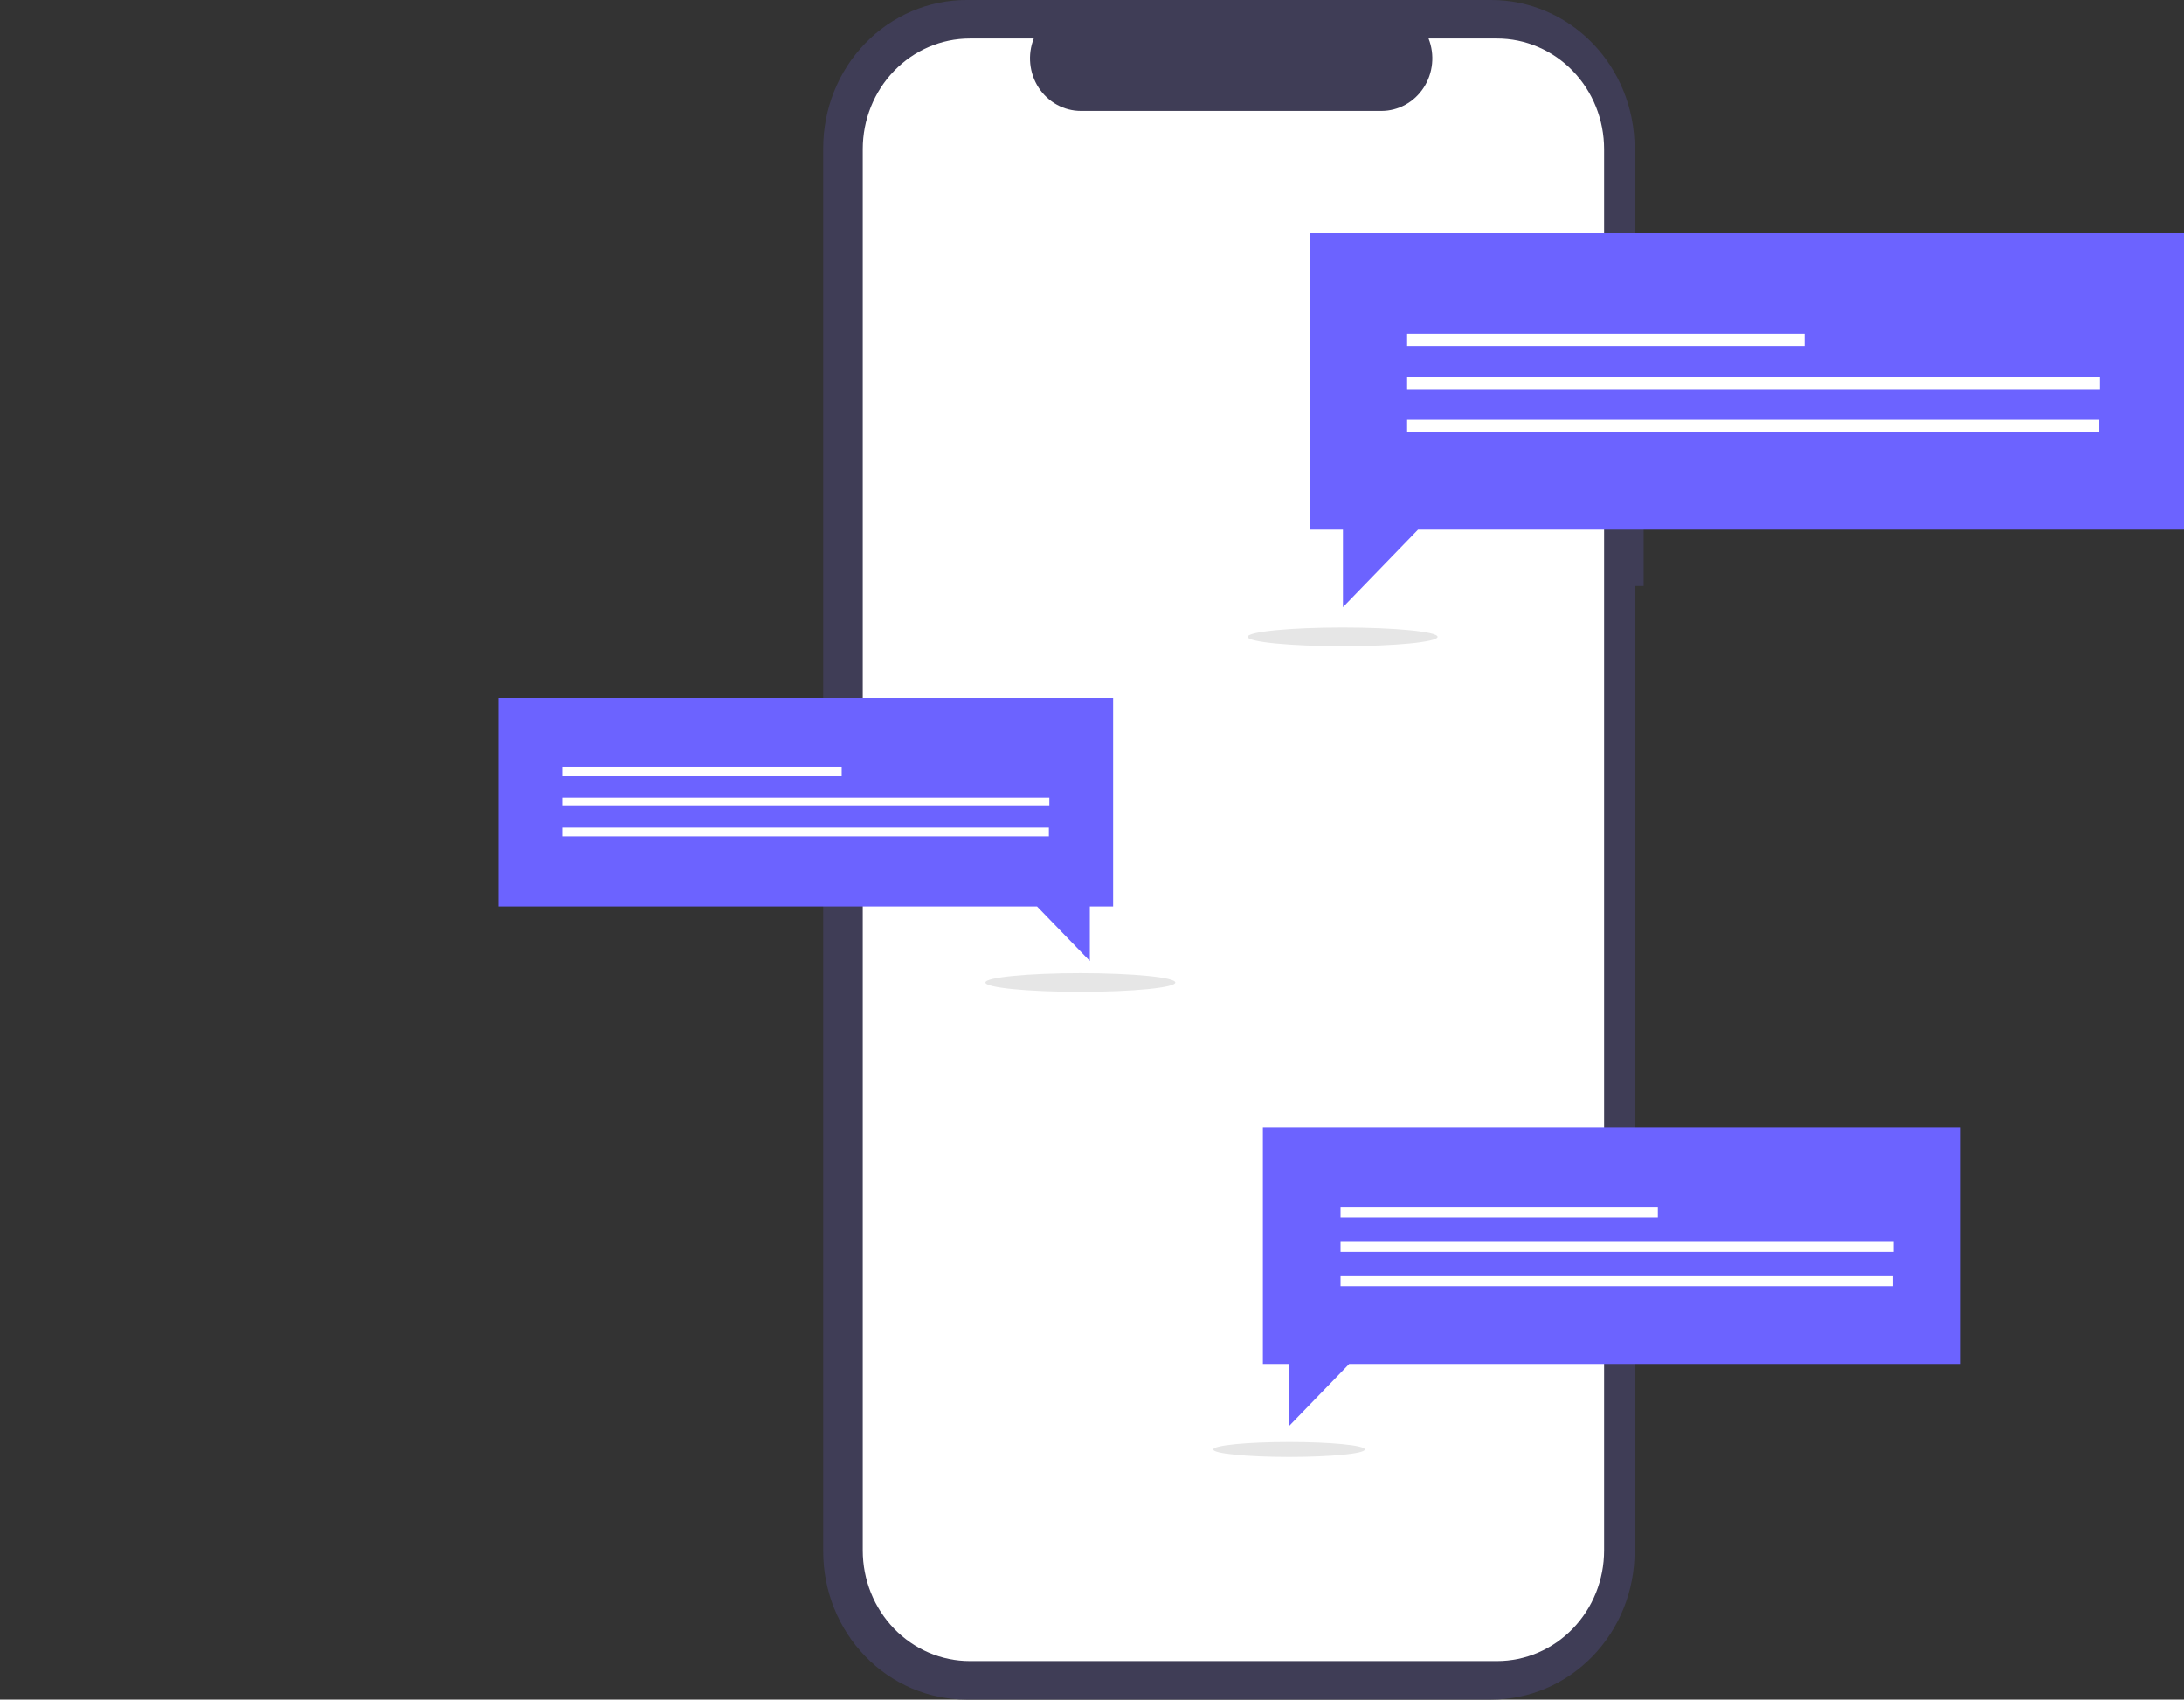 <svg width="523" height="407" viewBox="0 0 523 407" fill="none" xmlns="http://www.w3.org/2000/svg">
<rect x="0" y="0" width="523" height="407" fill="#333333" stroke="none"/>
<g clip-path="url(#clip0_33_10)">
<path d="M393.602 96.718H391.437V35.457C391.437 26.053 387.82 17.034 381.383 10.385C374.946 3.736 366.215 1.18656e-05 357.111 1.27466e-10H231.457C226.949 -1.24847e-05 222.485 0.917 218.321 2.699C214.156 4.481 210.372 7.093 207.184 10.385C203.997 13.677 201.468 17.586 199.743 21.888C198.018 26.19 197.13 30.8 197.13 35.457V371.543C197.13 376.2 198.018 380.81 199.743 385.112C201.468 389.414 203.997 393.323 207.184 396.615C210.372 399.907 214.156 402.519 218.321 404.301C222.485 406.083 226.949 407 231.457 407H357.11C366.214 407 374.945 403.264 381.383 396.615C387.82 389.966 391.437 380.947 391.437 371.543V140.326H393.602L393.602 96.718Z" fill="#3F3D56"/>
<path d="M358.495 9.225H342.093C342.848 11.135 343.136 13.207 342.932 15.259C342.728 17.311 342.039 19.28 340.925 20.993C339.811 22.705 338.306 24.108 336.544 25.078C334.781 26.048 332.815 26.555 330.817 26.556H258.832C256.835 26.555 254.868 26.048 253.106 25.078C251.343 24.108 249.839 22.705 248.725 20.993C247.611 19.28 246.921 17.312 246.718 15.259C246.514 13.207 246.802 11.135 247.556 9.225H232.237C225.438 9.225 218.918 12.014 214.11 16.98C209.303 21.946 206.602 28.681 206.602 35.703V371.297C206.602 374.774 207.265 378.217 208.553 381.43C209.842 384.642 211.73 387.561 214.11 390.02C216.491 392.479 219.317 394.429 222.427 395.76C225.537 397.091 228.87 397.775 232.237 397.775H358.495C361.862 397.775 365.195 397.091 368.305 395.76C371.416 394.429 374.241 392.479 376.622 390.02C379.002 387.561 380.89 384.642 382.179 381.43C383.467 378.217 384.13 374.774 384.13 371.297V35.703C384.13 32.226 383.467 28.783 382.179 25.57C380.89 22.358 379.002 19.439 376.622 16.98C374.241 14.521 371.416 12.571 368.305 11.24C365.195 9.909 361.862 9.225 358.495 9.225Z" fill="white"/>
<path d="M321.52 154.745C334.078 154.745 344.259 153.744 344.259 152.508C344.259 151.273 334.078 150.271 321.52 150.271C308.961 150.271 298.781 151.273 298.781 152.508C298.781 153.744 308.961 154.745 321.52 154.745Z" fill="#E6E6E6"/>
<path d="M523 55.85H313.663V126.834H321.593V145.4L339.566 126.834H523V55.85Z" fill="#6C63FF"/>
<path d="M432.154 79.888H336.963V82.872H432.154V79.888Z" fill="white"/>
<path d="M502.873 90.21H336.963V93.194H502.873V90.21Z" fill="white"/>
<path d="M502.71 100.532H336.963V103.516H502.71V100.532Z" fill="white"/>
<path d="M469.52 269.948H302.42V326.61H308.75V341.43L323.097 326.61H469.52V269.948Z" fill="#6C63FF"/>
<path d="M397.003 289.136H321.018V291.518H397.003V289.136Z" fill="white"/>
<path d="M453.453 297.376H321.018V299.758H453.453V297.376Z" fill="white"/>
<path d="M453.324 305.615H321.018V307.997H453.324V305.615Z" fill="white"/>
<path d="M308.692 348.89C318.716 348.89 326.843 348.09 326.843 347.104C326.843 346.118 318.716 345.318 308.692 345.318C298.667 345.318 290.54 346.118 290.54 347.104C290.54 348.09 298.667 348.89 308.692 348.89Z" fill="#E6E6E6"/>
<path d="M258.717 237.512C271.275 237.512 281.456 236.511 281.456 235.275C281.456 234.04 271.275 233.038 258.717 233.038C246.158 233.038 235.977 234.04 235.977 235.275C235.977 236.511 246.158 237.512 258.717 237.512Z" fill="#E6E6E6"/>
<path d="M119.345 167.152H266.558V217.071H260.982V230.127L248.343 217.071H119.345V167.152Z" fill="#6C63FF"/>
<path d="M201.556 183.673H134.615V185.771H201.556V183.673Z" fill="white"/>
<path d="M251.288 190.932H134.615V193.031H251.288V190.932Z" fill="white"/>
<path d="M251.174 198.191H134.615V200.29H251.174V198.191Z" fill="white"/>
</g>
<defs>
<clipPath id="clip0_33_10">
<rect width="523" height="407" fill="white"/>
</clipPath>
</defs>
</svg>
